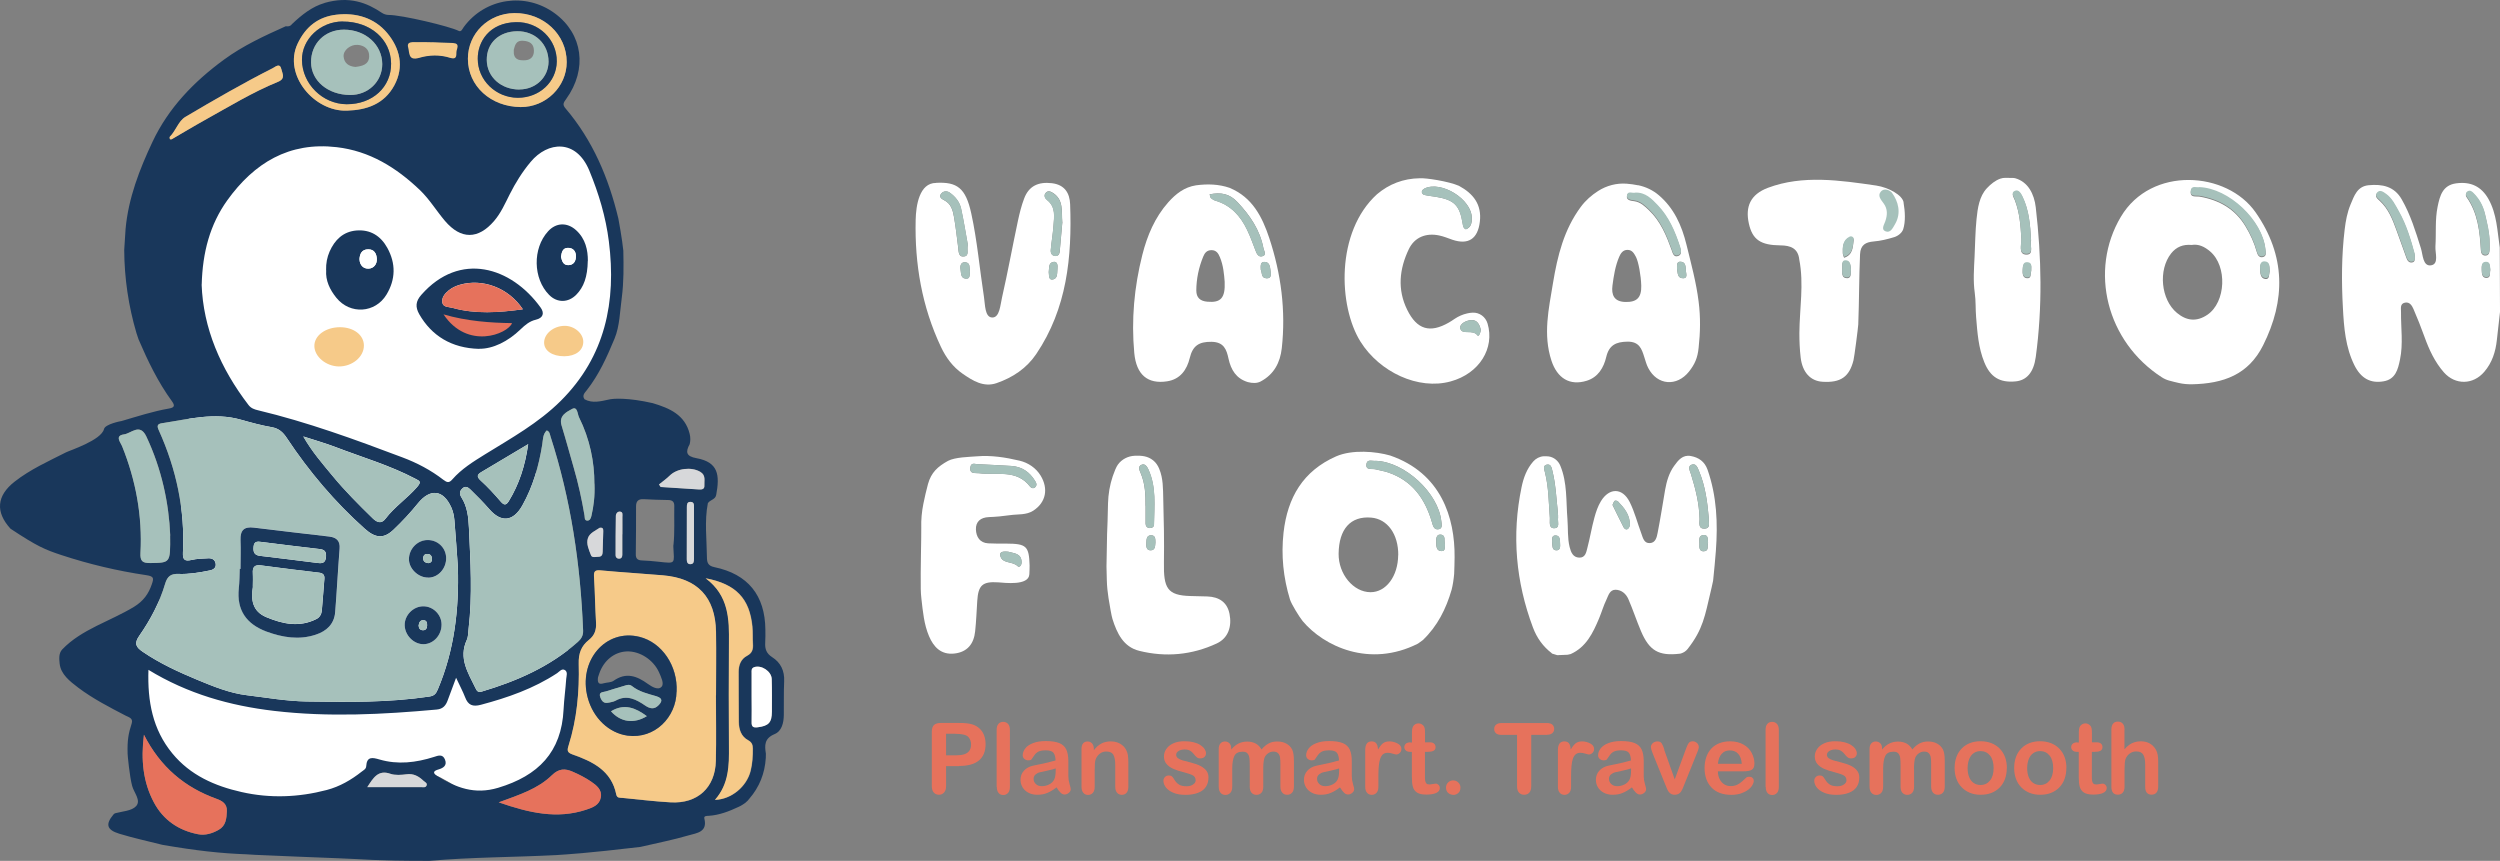 <?xml version="1.0" encoding="UTF-8"?>
<svg id="Layer_2" data-name="Layer 2" xmlns="http://www.w3.org/2000/svg" viewBox="0 0 294.24 101.32">
  <rect x="0" y="0" width="294.24" height="101.32" fill="#808080" stroke="none"/>
  <defs>
    <style>
      .cls-1 {
        fill: #f6ca89;
      }

      .cls-1, .cls-2, .cls-3, .cls-4, .cls-5, .cls-6 {
        stroke-width: 0px;
      }

      .cls-2 {
        fill: #19375b;
      }

      .cls-3 {
        fill: #d7d8da;
      }

      .cls-4 {
        fill: #a6c1bb;
      }

      .cls-5 {
        fill: #fff;
      }

      .cls-6 {
        fill: #e6725c;
      }
    </style>
  </defs>
  <g id="Layer_1-2" data-name="Layer 1">
    <g>
      <g>
        <path class="cls-5" d="M224.05,23.84c-.12-.87-1.77-1.78-3.22-2-4.26-.62-8.66-1.27-12.74.26-2.11.79-2.68,2.26-2.26,4.19s1.4,2.57,3.73,2.59c1.18.01,2.07.34,2.21,1.68.56,2.88.03,5.76.01,8.65,0,.96.04,1.91.15,2.86.2,1.74,1.15,2.77,2.56,2.86,2.14.14,3.17-.57,3.66-2.53.1-.39.54-3.82.56-4.2.11-2.76.09-5.5.21-8.27.05-1.13.69-1.43,1.59-1.51.84-.07,1.61-.26,2.43-.51.46-.14.92-.51,1.06-.93.29-.91.22-2.1.04-3.15ZM217.37,32.74c-.62,0-.56-.61-.54-1.03.02-.35-.13-.98.35-.99.63-.02.64.6.67,1.12-.05.36.07.91-.48.91ZM218.17,28.31c-.11.79-.08,1.69-1.13,2.03-.07-.21-.14-.34-.15-.47-.03-.75-.01-1.51.78-1.91.23-.12.54.02.5.34Z"/>
        <path class="cls-5" d="M255.32,44.8c-.32-.09-.62-.22-.89-.4-6.5-4.19-8.58-12.55-4.81-18.89,3.57-6,12.48-5.37,15.86-.51,3.56,5.11,3.53,10.35.88,15.64-1.72,3.44-4.64,4.52-8.42,4.59-.5,0-1-.04-1.48-.15-.36-.08-.78-.18-1.13-.28ZM257.95,28.83c-1-.09-1.8.22-2.42,1-1.53,1.94-1.21,5.43.69,7,1.12.93,2.31,1.08,3.59.21,2.17-1.48,2.36-5.72.3-7.46-.64-.54-1.34-.89-2.17-.75ZM258.85,22.12c-.25.11-.91-.24-1,.38-.12.81.61.57,1.06.65,2.28.4,4.14,1.44,5.37,3.48.58.95,1.03,1.95,1.33,3.02.1.35.28.71.71.61.48-.11.34-.54.31-.87-.34-3.38-4.3-7.14-7.78-7.27ZM267.13,31.93c-.04-.45.06-1.01-.58-1.05-.45-.03-.56.36-.55.74.02.5.02,1.14.62,1.22.53.06.42-.55.51-.9Z"/>
        <path class="cls-5" d="M294.24,36.72c-.12,1.1-.25,2.2-.37,3.3-.15,1.39-.56,2.67-1.48,3.74-1.31,1.54-3.41,1.58-4.75.07-1.08-1.23-1.75-2.69-2.3-4.22-.39-1.09-.82-2.16-1.28-3.23-.18-.41-.45-.87-1-.76-.62.12-.46.7-.47,1.12-.02,1.86.27,3.73-.12,5.58-.24,1.17-.53,2.32-1.93,2.56-1.55.27-2.66-.35-3.43-1.88-1.06-2.13-1.24-4.47-1.36-6.78-.17-3.07-.16-6.15.21-9.22.12-1.01.3-1.99.69-2.93.43-1.02.78-2.14,2.13-2.27,1.59-.15,3.01.12,3.89,1.66,1.04,1.81,1.64,3.78,2.26,5.76.24.76.22,2.14,1.18,2.01.98-.14.48-1.46.53-2.24.1-1.56-.06-3.13.26-4.68.26-1.26.58-2.51,2.17-2.73,1.74-.24,2.98.38,3.81,1.84,1,1.78,1.04,3.77,1.33,5.71,0,2.53.02,5.05.03,7.58ZM284.23,30.08c-.47-1.73-.99-3.51-1.91-5.14-.42-.74-.79-1.53-1.51-2.04-.32-.22-.72-.54-1.06-.12-.29.36.09.63.34.87,1,.92,1.48,2.13,1.93,3.36.42,1.13.81,2.27,1.22,3.39.11.3.31.55.66.49.43-.08.25-.47.32-.81ZM293.01,28.55c0-1.11-.28-2.18-.53-3.26-.22-.95-.65-1.79-1.35-2.47-.18-.18-.38-.37-.65-.25-.28.12-.32.43-.18.63,1.34,1.89,1.56,4.08,1.69,6.29.02.32.16.6.54.59.39-.01.46-.33.48-.64.02-.3,0-.6,0-.9ZM293.1,31.81c-.06-.39.02-.91-.53-.9-.55.02-.48.53-.48.91,0,.39.05.89.54.89.57,0,.38-.57.47-.9Z"/>
        <path class="cls-5" d="M192.81,21.8c.9.19,1.74.59,2.43,1.18,1.76,1.5,2.69,3.51,3.26,5.85.54,2.21,1.14,4.4,1.42,6.66.24,1.85.2,3.66,0,5.45-.12,1.21-.47,1.95-1.12,2.78-1.44,1.82-3.75,1.64-4.81-.41-.21-.4-.32-.84-.46-1.27-.31-.99-.59-1.84-1.98-1.83-1.36.02-2.17.41-2.5,1.8-.3,1.26-.95,2.38-2.29,2.8-2.02.63-3.48-.31-4.16-2.36-1.01-3.09-.32-6.08.18-9.13.53-3.21,1.29-6.3,3.28-8.98.58-.78,1.27-1.37,2.03-1.86,1-.64,2.18-.95,3.36-.86.45.03.9.1,1.35.19ZM193.17,33.63c-.03-1.19-.33-2.84-.63-3.4-.22-.41-.44-.82-.99-.82-.54,0-.8.4-.98.82-.46,1.08-.64,2.23-.79,3.38-.14,1.09.18,1.89,1.5,1.93,1.36.04,1.92-.5,1.89-1.91ZM192.47,22.77c-.32.11-.9-.25-.99.3-.08.52.49.56.86.61.75.11,1.24.59,1.75,1.08,1.35,1.29,2.03,2.95,2.65,4.66.13.36.24.9.77.71.49-.17.33-.69.21-1.05-.58-1.77-1.31-3.48-2.62-4.84-.71-.74-1.45-1.52-2.64-1.47ZM197.38,31.67c.09.45.03,1.09.73,1.08.53,0,.35-.51.32-.82-.05-.48.02-1.13-.68-1.13-.45,0-.37.5-.37.87Z"/>
        <path class="cls-5" d="M144.74,22.12c2.65,1.1,3.82,3.4,4.65,5.9,1.39,4.21,1.96,8.54,1.47,12.97-.19,1.69-.92,3.08-2.49,3.91-.45.23-.96.21-1.51.07-1.37-.42-1.98-1.44-2.27-2.76-.23-1.06-.53-1.96-2-1.98-1.48-.02-2.21.46-2.56,1.9-.33,1.37-1.1,2.51-2.67,2.75-2.28.35-3.62-.77-3.86-3.33-.36-3.9-.01-7.77.95-11.56.57-2.25,1.47-4.4,3.05-6.18.89-1,1.9-1.79,3.27-2,1.37-.18,2.67-.14,3.96.3ZM144.14,33.18c-.07-.88-.15-1.94-.57-2.93-.18-.44-.42-.8-.97-.81-.55,0-.81.32-.99.77-.52,1.27-.8,2.6-.81,3.97,0,.85.45,1.26,1.31,1.33,1.56.14,2.11-.42,2.03-2.34ZM142.37,22.88c.08.26.08.38.15.43.15.12.33.25.51.3,1.82.53,2.97,1.8,3.75,3.44.37.77.66,1.57.96,2.36.15.4.33.85.78.76.62-.13.25-.61.18-.97-.41-2.14-1.57-3.83-3.04-5.4-.95-1.02-1.97-1.19-3.29-.93ZM148.39,31.76c.17.28-.01.97.69,1,.6.02.51-.51.46-.87-.06-.47-.09-1.08-.76-1.06-.44.01-.42.46-.39.94Z"/>
        <path class="cls-5" d="M110.18,21.52c2.46-.13,3.48.6,4.13,3.58.71,3.24.99,6.57,1.5,9.86.14.9.09,2.39.97,2.41.89.02.95-1.5,1.16-2.38.68-2.99,1.23-6.02,1.87-9.02.19-.88.41-1.77.73-2.61.56-1.49,1.69-1.98,3.25-1.8,1.53.18,2.11,1.18,2.16,2.47.23,6.22-.37,12.28-3.99,17.64-1.14,1.69-2.78,2.77-4.66,3.42-1.53.53-2.81-.28-4.01-1.11-1.14-.79-1.95-1.89-2.54-3.14-2.24-4.74-3.1-9.76-2.98-14.96.04-1.7.43-4.36,2.41-4.35ZM113.91,28.82c-.24-1.3-.47-2.78-.79-4.25-.17-.8-.69-1.44-1.35-1.9-.29-.2-.71-.21-.97.09-.37.41.03.66.31.8.84.42,1.03,1.2,1.17,1.99.21,1.19.34,2.38.49,3.58.06.49.02,1.17.73,1.05.6-.1.27-.75.4-1.35ZM125.03,26.14c-.1-1.29.16-2.58-1.04-3.4-.28-.19-.66-.39-.94-.01-.22.29-.05.63.18.8,1.06.83.84,1.97.76,3.05-.07.95-.24,1.89-.32,2.84-.03.38.14.72.6.7.38-.01.45-.33.47-.65.1-1.15.21-2.3.3-3.35ZM114.16,31.9c-.09-.36.09-.96-.53-1.03-.54-.06-.65.41-.58.83.07.41,0,1.01.57,1.09.63.09.47-.48.54-.89ZM123.43,32.03c.06.37-.04.98.51.86.58-.12.47-.8.52-1.28.04-.36,0-.84-.44-.79-.66.08-.52.74-.59,1.21Z"/>
        <path class="cls-5" d="M173.3,36.8c.82-.05,1.55.49,1.78,1.28.86,2.89-.95,5.88-4.34,6.81-3.8,1.05-8.36-1.09-10.61-4.67-2.62-4.18-2.94-12.93,1.94-17.36,1.42-1.2,3.09-1.85,5.03-1.88.72-.05,3.4.36,4.61.89,1.68.91,2.71,2.19,2.46,4.24-.24,2-1.35,2.74-3.22,2.11-.52-.18-1.04-.4-1.58-.51-1.53-.32-2.89.21-3.56,1.62-1.11,2.32-1.37,4.74-.19,7.13,1.15,2.34,2.68,2.78,4.91,1.5.23-.13.45-.28.67-.43.45-.3.94-.52,1.47-.64.21-.05.42-.08.63-.09ZM172.53,26.99c.62-.23.71-.76.7-1.34-.02-2.19-3.57-4.41-5.56-3.47-.12.06-.25.17-.3.29-.09.22.08.42.26.47.44.11.89.14,1.34.22,2.21.36,2.84,1,3.19,3.22.04.24.08.5.38.61ZM174.28,38.8c-.13-.58-.4-1.17-1.13-1.13-.6.04-1.44.46-1.27,1.02.23.77,1.46.02,2.02.79.13.18.37-.32.38-.69Z"/>
        <path class="cls-5" d="M235.46,21.02c.36-.13.75-.08,1.13-.08.2,0,.41-.01.6.04,1.51.43,2.23,1.86,2.41,3.42.68,5.87.8,11.75,0,17.62-.25,1.83-1.08,2.75-2.39,2.87-1.84.17-2.95-.5-3.66-2.24s-.82-3.53-.97-5.33c-.08-.95-.02-1.87-.16-2.86-.2-1.41-.09-2.84-.02-4.27s.08-2.93.23-4.4c.13-1.28.32-2.68,1.22-3.64.45-.48.99-.92,1.6-1.13ZM239.05,28.25c-.1-1.77-.24-3.47-1-5.04-.17-.34-.45-.84-.88-.66-.52.21-.16.68-.03,1.02.57,1.48.68,3.02.77,4.58.04.66-.42,1.84.63,1.82.9-.02.32-1.16.52-1.72ZM239.07,31.91c-.03-.37.16-.89-.41-.96-.55-.06-.58.43-.6.82-.02.4-.02.9.46.97.61.09.44-.5.55-.84Z"/>
        <path class="cls-5" d="M182.65,76.89c-1.04-.79-1.77-1.81-2.23-3.04-2.01-5.37-2.51-10.87-1.34-16.5.23-1.12.62-2.18,1.38-3.04.31-.35.75-.58,1.22-.61.2-.01.4,0,.6.02.62.09,1.14.53,1.37,1.11.82,1.99.66,4.15.83,6.25.09,1.1-.01,2.22.26,3.31.16.63.4,1.21,1.12,1.24.74.03.84-.65.97-1.16.31-1.17.5-2.37.82-3.53.18-.67.41-1.36.77-1.95.99-1.62,2.54-1.6,3.39.1.58,1.16.9,2.45,1.36,3.68.19.51.31,1.19,1.01,1.15.68-.03.82-.7.92-1.23.33-1.68.59-3.37.88-5.06.18-1,.46-1.97,1.06-2.8.47-.66,1.01-1.34,1.96-1.16.93.17,1.63.65,1.97,1.61,1.09,3.11,1.22,6.31.98,9.55-.08,1.12-.2,2.25-.31,3.37,0,.06-.01.11-.02.17-.1.53-.28,1.23-.29,1.29-.66,2.78-.88,4.41-2.71,6.73-.19.24-.46.42-.75.51-.02,0-.05.01-.07.02-.04.01-.08.02-.12.02-2.46.28-3.56-.35-4.54-2.65-.53-1.25-.95-2.54-1.49-3.78-.27-.62-.8-1.09-1.51-1.1-.68,0-.84.67-1.06,1.14-.35.72-.57,1.5-.88,2.24-.72,1.71-1.51,3.37-3.34,4.19l-.36.08c-.41.02-.81.03-1.22.05l-.65-.2ZM201.13,61.1c-.17-1.98-.41-3.87-1.16-5.65-.16-.39-.35-.99-.91-.74-.45.2-.17.7-.05,1.07.54,1.73.98,3.47,1.02,5.3,0,.45-.19,1.17.59,1.14.76-.03.45-.74.51-1.11ZM183.34,60.12c-.16-1.31-.21-3.01-.62-4.67-.1-.42-.18-.88-.69-.76-.45.11-.28.57-.2.89.45,1.77.44,3.58.58,5.38.03.46-.17,1.22.52,1.21.72-.02.37-.78.45-1.23.02-.15-.01-.3-.04-.82ZM189.79,59.44c.45.91.86,1.77,1.3,2.62.09.17.3.34.5.19.13-.1.24-.33.24-.5.01-1.15-.67-1.97-1.41-2.74-.08-.08-.34-.12-.39-.06-.12.13-.17.33-.25.49ZM201.03,63.88c-.04-.4.05-.92-.51-.9-.66.02-.5.61-.51,1.02-.01.38-.04.9.5.89.67-.02.41-.64.52-1ZM182.67,63.81c.05.38-.03.92.46.96.55.04.5-.48.48-.87-.02-.39,0-.88-.54-.88-.5,0-.36.48-.41.8Z"/>
        <path class="cls-5" d="M163.61,53.61c6.02,2.07,7.63,7.33,7.59,11.96,0,.65-.03,1.31-.05,1.96-.05.61-.16,1.35-.3,1.88-.65,2.25-1.67,4.28-3.38,5.92-.19.14-.39.28-.58.42-5.69,2.88-11.08.32-13.57-2.65-.38-.47-1.3-1.95-1.49-2.53-.79-2.58-1.06-5.19-.76-7.9.47-4.12,2.29-7.24,6.19-8.96,1.91-.83,4.69-.58,6.35-.1ZM164.57,65.35c.02-2.48-1.27-4.27-3.19-4.43-2.42-.2-3.8,1.34-3.83,4.26-.02,2.39,1.73,4.51,3.75,4.52,1.83.01,3.24-1.88,3.26-4.36ZM161.95,54.24c-.38.06-1.03-.25-1.12.36-.13.81.65.53,1.07.64.48.13.99.2,1.46.36,2.85.96,4.36,3.09,5.17,5.85.12.42.24.97.84.83.43-.11.31-.58.27-.92-.34-3.32-4.29-6.99-7.69-7.12ZM170.07,64.07c-.15-.4.16-1.12-.56-1.15-.47-.02-.5.53-.48.93.03.44,0,.98.61,1.01.52.03.37-.46.42-.79Z"/>
        <path class="cls-5" d="M108.43,62.12c-.03-.95.06-1.9.25-2.84.16-.77.33-1.55.54-2.31.38-1.37,1.14-2.05,2.36-2.73.84-.44,2.5-.46,3.35-.53,1.74-.15,3.41.12,5.07.51,1.02.24,1.93.86,2.48,1.76.92,1.52.65,3.13-.86,4.12-.83.54-1.81.4-2.73.53-.83.12-1.66.2-2.5.23-.97.04-1.56.52-1.53,1.46.04.88.46,1.57,1.45,1.63.7.04,1.41.03,2.12.03,2.38.01,2.68.29,2.75,2.57.01.35-.02.7-.03,1.04-.07,1.38-2.92,1-3.67.95-1.85-.12-2.34.34-2.46,2.17-.08,1.2-.12,2.41-.25,3.6-.15,1.46-.91,2.44-2.45,2.61-1.56.17-2.44-.77-2.98-2.05-.59-1.39-.72-2.89-.89-4.37-.05-.39-.07-.78-.08-1.17-.04-2.07.08-6.35.06-7.21ZM115.04,54.63c-.15.04-.76-.3-.84.4-.09.81.57.61,1.04.67,2.06.27,4.4-.51,6,1.58.14.18.44.28.65,0,.18-.24.07-.45-.07-.68-.64-1.05-1.55-1.68-2.79-1.76-1.25-.09-2.5-.13-4-.21ZM118.65,64.93c-.43-.03-1.03-.07-.93.45.21,1,1.43.65,2.03,1.24.25.25.51-.14.49-.48-.05-1.06-.94-1.01-1.6-1.21Z"/>
        <path class="cls-5" d="M136.44,55.19c.47,1.12.44,2.34.47,3.52.07,2.49.12,4.99.08,7.48-.05,3.02.38,3.89,3.13,3.96.6.01,1.38.03,1.98.05,1.38.05,2.34.68,2.61,2.05.29,1.46-.13,2.84-1.5,3.48-2.91,1.36-6.01,1.65-9.13.87-1.86-.46-2.62-2.07-3.15-3.76-.11-.34-.31-1.53-.46-2.44-.11-.69-.18-1.39-.2-2.09l-.04-1.63.07-3.81c.04-.6.08-2.34.11-3.62.03-1.09.21-2.18.56-3.21.19-.55.4-1.07.59-1.34.46-.65,1.21-1.03,2.01-1.06s1.51.03,2.15.54c.33.26.56.62.72,1ZM134.83,59.54c0,.7,0,1.4,0,2.1,0,.27.16.48.45.51.28.03.54-.13.54-.4.03-2.19.3-4.41-.66-6.5-.14-.32-.4-.71-.78-.56-.52.2-.26.67-.12,1.02.52,1.23.57,2.53.56,3.83ZM135.99,63.87c-.01-.39.04-.88-.53-.87-.54.01-.52.53-.54.9-.02.37-.03.89.53.87.52-.02.5-.51.54-.91Z"/>
      </g>
      <g>
        <path class="cls-4" d="M201.13,61.1c-.06.37.25,1.08-.51,1.11-.78.03-.58-.69-.59-1.14-.03-1.83-.48-3.57-1.02-5.3-.12-.37-.4-.87.05-1.07.56-.24.74.36.91.74.74,1.78.99,3.67,1.16,5.65Z"/>
        <path class="cls-4" d="M183.34,60.12c.03.52.06.68.04.82-.07.45.28,1.21-.45,1.23-.69.02-.49-.75-.52-1.21-.14-1.8-.13-3.61-.58-5.38-.08-.32-.26-.79.2-.89.52-.12.59.35.69.76.4,1.66.46,3.36.62,4.67Z"/>
        <path class="cls-4" d="M189.79,59.44c.08-.16.12-.36.25-.49.06-.06.31-.02.39.06.74.77,1.42,1.59,1.41,2.74,0,.17-.11.4-.24.5-.2.15-.41-.03-.5-.19-.44-.85-.85-1.71-1.3-2.62Z"/>
        <path class="cls-4" d="M201.03,63.88c-.11.36.15.98-.52,1-.55.01-.51-.51-.5-.89.01-.41-.14-1,.51-1.02.57-.02.47.5.51.9Z"/>
        <path class="cls-4" d="M182.67,63.81c.05-.32-.09-.79.41-.79.53,0,.52.49.54.88.02.39.07.91-.48.87-.49-.04-.41-.58-.46-.96Z"/>
        <g>
          <path class="cls-4" d="M161.95,54.24c3.4.13,7.35,3.8,7.69,7.12.03.34.16.81-.27.92-.6.15-.72-.41-.84-.83-.81-2.76-2.32-4.9-5.17-5.85-.47-.16-.98-.23-1.46-.36-.42-.12-1.2.16-1.07-.64.1-.61.75-.3,1.12-.36Z"/>
          <path class="cls-4" d="M170.07,64.07c-.05.33.1.82-.42.79-.61-.03-.58-.57-.61-1.01-.02-.41,0-.95.48-.93.72.03.41.75.56,1.15Z"/>
          <path class="cls-4" d="M115.04,54.63c1.49.08,2.74.13,4,.21,1.24.08,2.15.71,2.79,1.76.14.23.24.44.07.68-.21.28-.51.18-.65,0-1.6-2.09-3.94-1.3-6-1.58-.47-.06-1.13.13-1.04-.67.08-.7.69-.36.84-.4Z"/>
          <path class="cls-4" d="M118.65,64.93c.66.21,1.55.16,1.6,1.21.02.34-.24.73-.49.48-.6-.6-1.83-.24-2.03-1.24-.11-.51.5-.48.93-.45Z"/>
          <path class="cls-4" d="M134.83,59.54c.01-1.31-.04-2.6-.56-3.83-.15-.35-.4-.82.12-1.02.38-.15.63.24.78.56.96,2.09.69,4.31.66,6.5,0,.27-.26.42-.54.4-.29-.03-.44-.23-.45-.51-.01-.7,0-1.4,0-2.1Z"/>
          <path class="cls-4" d="M135.99,63.87c-.03.39-.02.88-.54.9-.56.02-.55-.5-.53-.87.02-.37,0-.89.54-.9.56-.01.52.48.53.87Z"/>
          <g>
            <path class="cls-4" d="M113.91,28.82c-.13.61.2,1.26-.4,1.35-.71.12-.67-.56-.73-1.05-.16-1.19-.29-2.39-.49-3.58-.14-.79-.33-1.57-1.17-1.99-.28-.14-.69-.39-.31-.8.26-.29.68-.29.97-.09.67.47,1.18,1.11,1.35,1.9.32,1.47.55,2.95.79,4.25Z"/>
            <path class="cls-4" d="M125.03,26.14c-.09,1.04-.2,2.19-.3,3.35-.03.31-.09.63-.47.65-.45.01-.63-.32-.6-.7.08-.95.26-1.89.32-2.84.08-1.09.3-2.22-.76-3.05-.23-.18-.4-.52-.18-.8.29-.37.66-.18.94.01,1.2.82.94,2.11,1.04,3.4Z"/>
            <path class="cls-4" d="M114.16,31.9c-.07.41.09.98-.54.89-.58-.08-.5-.68-.57-1.09-.07-.42.05-.89.58-.83.62.07.44.67.53,1.03Z"/>
            <path class="cls-4" d="M123.43,32.03c.08-.48-.06-1.13.59-1.21.43-.06.49.43.44.79-.06.48.06,1.16-.52,1.28-.56.12-.46-.49-.51-.86Z"/>
            <g>
              <path class="cls-4" d="M192.47,22.67c1.2-.05,1.93.73,2.64,1.47,1.31,1.36,2.04,3.07,2.62,4.84.12.36.27.88-.21,1.05-.53.19-.64-.35-.77-.71-.62-1.7-1.3-3.37-2.65-4.66-.51-.49-1-.98-1.75-1.08-.38-.05-.94-.09-.86-.61.09-.55.66-.19.99-.3Z"/>
              <path class="cls-4" d="M197.38,31.67c0-.37-.08-.87.37-.87.7,0,.64.65.68,1.13.03.31.2.82-.32.82-.7.01-.64-.63-.73-1.08Z"/>
              <path class="cls-4" d="M142.37,22.88c1.32-.26,2.34-.09,3.29.93,1.46,1.58,2.63,3.26,3.04,5.4.07.36.44.84-.18.97-.45.09-.63-.36-.78-.76-.3-.8-.59-1.6-.96-2.36-.78-1.64-1.93-2.91-3.75-3.44-.19-.05-.36-.18-.51-.3-.06-.05-.06-.18-.15-.43Z"/>
              <path class="cls-4" d="M148.39,31.76c-.03-.48-.05-.93.39-.94.67-.02.69.59.76,1.06.05.37.14.89-.46.87-.7-.02-.52-.71-.69-1Z"/>
              <path class="cls-4" d="M172.53,26.99c-.3-.12-.34-.37-.38-.61-.35-2.22-.98-2.86-3.19-3.22-.45-.07-.9-.11-1.34-.22-.18-.04-.34-.24-.26-.47.05-.12.18-.23.3-.29,1.99-.94,5.54,1.27,5.56,3.47,0,.58-.08,1.1-.7,1.34Z"/>
              <path class="cls-4" d="M174.28,38.8c0,.37-.25.87-.38.69-.56-.77-1.79-.02-2.02-.79-.17-.56.67-.98,1.27-1.02.72-.04,1,.55,1.13,1.13Z"/>
              <g>
                <path class="cls-4" d="M222.68,22.69c.74,1.02,1.12,2.39.36,3.69-.25.42-.53,1.08-1.11.85-.57-.22-.18-.77-.04-1.18.25-.73.3-1.45-.2-2.12-.3-.41-.74-.89-.33-1.37.43-.51,1.13-.13,1.33.14Z"/>
                <path class="cls-4" d="M258.85,22.02c3.48.13,7.44,3.89,7.78,7.27.03.33.17.76-.31.87-.44.1-.62-.27-.71-.61-.3-1.07-.75-2.06-1.33-3.02-1.24-2.04-3.09-3.08-5.37-3.48-.45-.08-1.18.17-1.06-.65.09-.63.75-.28,1-.38Z"/>
                <path class="cls-4" d="M267.13,31.82c-.09.35.02.96-.51.9-.6-.07-.6-.72-.62-1.22-.02-.38.09-.77.55-.74.64.05.54.6.58,1.05Z"/>
                <path class="cls-4" d="M284.23,29.98c-.07.34.11.73-.32.81-.35.07-.55-.19-.66-.49-.41-1.13-.81-2.27-1.22-3.39-.45-1.23-.94-2.44-1.93-3.36-.25-.23-.63-.51-.34-.87.34-.42.74-.1,1.06.12.72.51,1.09,1.29,1.51,2.04.93,1.63,1.44,3.41,1.91,5.14Z"/>
                <path class="cls-4" d="M293.02,28.45c0,.3.01.6,0,.9-.02.31-.08.63-.48.64-.38.01-.52-.27-.54-.59-.13-2.21-.35-4.4-1.69-6.29-.14-.2-.1-.51.18-.63.27-.12.47.07.65.25.7.69,1.13,1.53,1.35,2.47.25,1.07.53,2.14.53,3.26Z"/>
                <path class="cls-4" d="M293.1,31.71c-.09.33.1.9-.47.9-.5,0-.54-.49-.54-.89,0-.38-.07-.89.48-.91.56-.02.48.51.53.9Z"/>
                <path class="cls-4" d="M217.04,30.24c-.07-.21-.14-.34-.15-.47-.03-.75-.01-1.51.78-1.91.23-.12.54.02.5.34-.11.79-.08,1.69-1.13,2.03Z"/>
                <path class="cls-4" d="M217.85,31.74c-.05.36.07.91-.48.91-.62,0-.56-.61-.54-1.03.02-.35-.13-.98.35-.99.63-.02.64.6.67,1.12Z"/>
                <path class="cls-4" d="M239.05,28.15c-.19.56.38,1.71-.52,1.72-1.05.02-.59-1.16-.63-1.82-.09-1.56-.2-3.1-.77-4.58-.13-.34-.49-.81.03-1.02.44-.18.72.32.88.66.77,1.57.9,3.27,1,5.04Z"/>
                <path class="cls-4" d="M239.07,31.81c-.11.33.06.92-.55.84-.48-.07-.48-.57-.46-.97.02-.4.04-.89.6-.82.57.07.38.58.41.96Z"/>
              </g>
            </g>
          </g>
        </g>
      </g>
    </g>
    <g>
      <path class="cls-6" d="M112.89,90.17h-1.54v2.35c0,.34-.08.59-.24.76s-.36.26-.6.26-.46-.09-.61-.26-.23-.42-.23-.76v-6.4c0-.37.09-.63.26-.79.17-.16.44-.24.81-.24h2.16c.64,0,1.13.05,1.47.15.34.09.63.25.88.47.25.22.44.49.56.8s.19.67.19,1.07c0,.85-.26,1.49-.78,1.92-.52.44-1.3.65-2.33.65ZM112.48,86.36h-1.13v2.54h1.13c.4,0,.73-.04.99-.12.27-.08.47-.22.61-.41.14-.19.21-.44.21-.74,0-.37-.11-.66-.32-.89-.24-.25-.74-.37-1.49-.37Z"/>
      <path class="cls-6" d="M117.3,92.61v-6.71c0-.31.07-.54.21-.7.14-.16.32-.24.56-.24s.42.08.57.24c.14.16.22.39.22.71v6.71c0,.31-.07.55-.22.71-.15.16-.33.24-.56.24s-.41-.08-.55-.24c-.14-.16-.21-.4-.21-.7Z"/>
      <path class="cls-6" d="M124.35,92.67c-.37.29-.74.51-1.08.65-.35.15-.74.22-1.18.22-.4,0-.75-.08-1.05-.24-.3-.16-.53-.37-.69-.64-.16-.27-.24-.56-.24-.87,0-.42.13-.78.4-1.08.27-.3.64-.5,1.1-.6.1-.02.34-.07.73-.15.39-.08.72-.15,1-.22.28-.07.58-.15.9-.24-.02-.41-.1-.71-.25-.9-.15-.19-.45-.29-.9-.29-.39,0-.69.05-.89.16-.2.11-.37.27-.51.49s-.24.36-.3.43c-.06.07-.18.1-.38.1-.17,0-.32-.06-.45-.17-.13-.11-.19-.25-.19-.43,0-.27.1-.54.29-.79.19-.26.49-.47.9-.63.41-.17.92-.25,1.52-.25.68,0,1.21.08,1.6.24.39.16.66.42.82.76.16.35.24.81.24,1.38,0,.36,0,.67,0,.92s0,.53,0,.84c0,.29.05.59.14.91.1.32.14.52.14.61,0,.16-.07.3-.22.43-.15.13-.32.2-.51.2-.16,0-.32-.07-.47-.22-.16-.15-.32-.37-.49-.65ZM124.25,90.44c-.23.08-.56.17-.99.26-.43.09-.73.16-.9.2-.17.04-.32.13-.48.25-.15.13-.23.3-.23.53s.09.43.27.6.41.25.7.25c.31,0,.59-.07.85-.2.26-.13.45-.31.57-.52.14-.23.21-.62.21-1.16v-.22Z"/>
      <path class="cls-6" d="M128.74,88.11v.19c.27-.36.57-.62.89-.79.32-.17.69-.25,1.11-.25s.77.09,1.09.27c.32.18.56.43.72.75.1.19.17.39.2.61.03.22.05.5.05.84v2.88c0,.31-.07.54-.21.7-.14.16-.33.24-.55.24s-.42-.08-.56-.24c-.14-.16-.22-.4-.22-.7v-2.58c0-.51-.07-.9-.21-1.17-.14-.27-.42-.41-.85-.41-.28,0-.53.08-.75.25s-.39.39-.5.68c-.08.23-.11.66-.11,1.29v1.94c0,.31-.07.55-.22.71-.15.16-.33.24-.56.24s-.41-.08-.55-.24c-.14-.16-.22-.4-.22-.7v-4.47c0-.29.06-.51.19-.66s.3-.22.53-.22c.14,0,.26.03.37.1s.2.16.26.29c.07.13.1.29.1.47Z"/>
      <path class="cls-6" d="M142.23,91.52c0,.43-.1.79-.31,1.1-.21.3-.51.54-.92.69-.41.16-.9.24-1.48.24s-1.03-.08-1.43-.25-.69-.38-.88-.64-.28-.51-.28-.77c0-.17.06-.32.18-.44.12-.12.27-.18.46-.18.16,0,.29.04.37.12.09.08.17.19.25.33.16.28.35.48.57.62.22.14.52.2.9.2.31,0,.56-.07.76-.21.2-.14.3-.29.3-.47,0-.27-.1-.47-.31-.59-.21-.12-.54-.24-1.02-.36-.53-.13-.97-.27-1.3-.42-.33-.15-.6-.34-.8-.58s-.3-.53-.3-.88c0-.31.09-.6.28-.88.19-.28.46-.5.82-.66.36-.17.8-.25,1.31-.25.4,0,.76.04,1.08.12s.59.19.8.33.38.29.49.46.17.34.17.5c0,.18-.06.32-.18.44-.12.11-.29.17-.51.17-.16,0-.29-.04-.4-.14-.11-.09-.24-.23-.38-.41-.12-.15-.25-.27-.41-.36s-.37-.14-.65-.14-.51.06-.7.18c-.19.12-.28.27-.28.44,0,.16.07.3.2.4.14.1.32.19.55.26s.55.15.95.25c.48.12.87.26,1.18.42.3.16.53.35.69.57.16.22.23.47.23.76Z"/>
      <path class="cls-6" d="M148.68,90.52v2.06c0,.33-.07.57-.22.73-.15.16-.34.24-.58.24s-.42-.08-.57-.24c-.15-.16-.22-.41-.22-.73v-2.46c0-.39-.01-.69-.04-.91-.03-.21-.1-.39-.22-.53s-.3-.21-.56-.21c-.51,0-.84.17-1,.52s-.24.85-.24,1.5v2.09c0,.32-.07.56-.22.73-.15.16-.34.25-.58.25s-.43-.08-.57-.25c-.15-.17-.22-.41-.22-.73v-4.42c0-.29.07-.51.2-.66.13-.15.31-.23.53-.23s.39.07.53.21.21.34.21.59v.15c.27-.32.56-.56.86-.71.31-.15.65-.23,1.02-.23s.72.08,1,.23c.28.15.51.39.69.7.26-.32.54-.55.84-.71s.63-.23.99-.23c.42,0,.79.08,1.09.25.31.17.53.4.69.71.13.28.2.72.2,1.32v3.02c0,.33-.07.57-.22.73-.15.16-.34.24-.58.24s-.43-.08-.57-.25c-.15-.17-.22-.41-.22-.73v-2.6c0-.33-.01-.6-.04-.8s-.1-.37-.23-.5c-.12-.14-.31-.2-.57-.2-.2,0-.4.06-.58.18-.18.12-.33.28-.43.49-.11.26-.17.72-.17,1.38Z"/>
      <path class="cls-6" d="M157.71,92.67c-.37.29-.74.51-1.08.65-.35.15-.74.22-1.18.22-.4,0-.75-.08-1.05-.24-.3-.16-.53-.37-.69-.64-.16-.27-.24-.56-.24-.87,0-.42.13-.78.4-1.08.27-.3.64-.5,1.1-.6.1-.02.34-.07.73-.15.39-.08.72-.15,1-.22.28-.07.58-.15.9-.24-.02-.41-.1-.71-.25-.9-.15-.19-.45-.29-.9-.29-.39,0-.69.05-.89.16-.2.11-.37.27-.51.49s-.24.36-.3.43c-.06.07-.18.1-.38.1-.17,0-.32-.06-.45-.17-.13-.11-.19-.25-.19-.43,0-.27.1-.54.29-.79.19-.26.49-.47.9-.63.41-.17.92-.25,1.52-.25.68,0,1.21.08,1.6.24.39.16.66.42.82.76.16.35.24.81.24,1.38,0,.36,0,.67,0,.92s0,.53,0,.84c0,.29.05.59.14.91.1.32.14.52.14.61,0,.16-.07.3-.22.43-.15.13-.32.2-.51.2-.16,0-.32-.07-.47-.22-.16-.15-.32-.37-.49-.65ZM157.61,90.44c-.23.08-.56.17-.99.26-.43.09-.73.16-.9.2-.17.04-.32.13-.48.25-.15.13-.23.3-.23.53s.09.43.27.6.41.25.7.25c.31,0,.59-.07.85-.2.26-.13.45-.31.57-.52.14-.23.21-.62.21-1.16v-.22Z"/>
      <path class="cls-6" d="M162.23,91.31v1.29c0,.31-.07.55-.22.71-.15.16-.33.24-.56.24s-.41-.08-.55-.24c-.14-.16-.22-.39-.22-.7v-4.31c0-.7.25-1.04.75-1.04.26,0,.44.08.56.24s.18.4.19.72c.19-.32.38-.56.57-.72s.45-.24.78-.24.64.08.95.24c.31.16.46.38.46.65,0,.19-.06.34-.2.47s-.27.18-.42.18c-.06,0-.19-.03-.41-.1-.22-.07-.41-.1-.58-.1-.23,0-.41.06-.56.18-.14.12-.25.3-.33.53-.08.23-.13.51-.16.84-.03.32-.05.72-.05,1.18Z"/>
      <path class="cls-6" d="M166.01,87.39h.17v-.93c0-.25,0-.44.02-.59s.05-.26.11-.37c.06-.11.15-.19.26-.26.11-.07.24-.1.38-.1.2,0,.37.07.53.22.11.1.17.22.2.36s.04.34.04.6v1.05h.57c.22,0,.39.05.5.16.12.1.17.24.17.4,0,.21-.08.35-.25.44-.16.08-.4.12-.71.12h-.29v2.84c0,.24,0,.43.03.56.02.13.06.24.14.32.07.08.19.12.36.12.09,0,.21-.02.37-.05.16-.03.28-.05.36-.05.12,0,.24.05.34.15.1.1.15.22.15.37,0,.25-.14.44-.41.57-.27.13-.66.2-1.17.2s-.85-.08-1.1-.24c-.25-.16-.41-.39-.49-.67-.08-.29-.12-.67-.12-1.15v-2.97h-.2c-.22,0-.39-.05-.51-.16s-.18-.24-.18-.4.06-.29.18-.4c.12-.1.3-.16.54-.16Z"/>
      <path class="cls-6" d="M171.05,93.55c-.23,0-.44-.08-.61-.23s-.25-.36-.25-.63c0-.23.08-.43.24-.59.16-.17.36-.25.6-.25s.44.08.61.25c.17.16.25.36.25.6,0,.27-.08.48-.25.63-.17.15-.37.23-.59.23Z"/>
      <path class="cls-6" d="M182.06,86.49h-1.84v6.03c0,.35-.08.61-.23.77-.15.17-.35.25-.6.25s-.45-.08-.61-.25-.23-.43-.23-.77v-6.03h-1.84c-.29,0-.5-.06-.64-.19s-.21-.29-.21-.5.07-.39.22-.51c.15-.12.36-.19.63-.19h5.35c.29,0,.51.06.65.19.14.13.21.3.21.5s-.07.37-.22.5-.36.19-.65.19Z"/>
      <path class="cls-6" d="M184.91,91.31v1.29c0,.31-.07.55-.22.71-.15.16-.33.24-.56.24s-.41-.08-.55-.24c-.14-.16-.22-.39-.22-.7v-4.31c0-.7.25-1.04.75-1.04.26,0,.44.08.56.24s.18.4.19.72c.19-.32.38-.56.57-.72s.45-.24.78-.24.64.08.95.24c.31.16.46.38.46.65,0,.19-.06.34-.2.47s-.27.18-.42.18c-.06,0-.19-.03-.41-.1-.22-.07-.41-.1-.58-.1-.23,0-.41.06-.56.18-.14.12-.25.3-.33.53-.08.23-.13.51-.16.84-.03.32-.05.72-.05,1.18Z"/>
      <path class="cls-6" d="M192.07,92.67c-.37.29-.74.51-1.08.65-.35.15-.74.22-1.18.22-.4,0-.75-.08-1.05-.24-.3-.16-.53-.37-.69-.64-.16-.27-.24-.56-.24-.87,0-.42.13-.78.4-1.08.27-.3.64-.5,1.1-.6.1-.02.34-.07.73-.15.39-.08.72-.15,1-.22.28-.07.58-.15.9-.24-.02-.41-.1-.71-.25-.9-.15-.19-.45-.29-.9-.29-.39,0-.69.05-.89.16-.2.11-.37.27-.51.49s-.24.36-.3.43c-.06.07-.18.1-.38.1-.17,0-.32-.06-.45-.17-.13-.11-.19-.25-.19-.43,0-.27.1-.54.29-.79.19-.26.49-.47.9-.63.41-.17.92-.25,1.52-.25.68,0,1.21.08,1.6.24.39.16.66.42.82.76.16.35.24.81.24,1.38,0,.36,0,.67,0,.92s0,.53,0,.84c0,.29.05.59.14.91.1.32.14.52.14.61,0,.16-.07.3-.22.43-.15.13-.32.2-.51.2-.16,0-.32-.07-.47-.22-.16-.15-.32-.37-.49-.65ZM191.97,90.44c-.23.08-.56.17-.99.26-.43.09-.73.16-.9.2-.17.04-.32.13-.48.25-.15.13-.23.3-.23.53s.09.43.27.6.41.25.7.25c.31,0,.59-.07.85-.2.26-.13.45-.31.57-.52.14-.23.21-.62.21-1.16v-.22Z"/>
      <path class="cls-6" d="M195.86,88.22l1.25,3.51,1.35-3.67c.11-.29.21-.5.31-.63.1-.12.26-.18.46-.18.2,0,.36.07.5.2.14.13.21.29.21.46,0,.07-.01.15-.04.24-.02.09-.05.18-.08.25-.03.08-.07.17-.11.27l-1.48,3.68c-.04.11-.1.24-.16.4-.07.16-.14.3-.22.42-.08.12-.18.21-.3.27-.12.06-.26.1-.43.1-.22,0-.39-.05-.52-.15-.13-.1-.23-.21-.29-.33-.06-.12-.17-.35-.31-.71l-1.47-3.64c-.03-.09-.07-.18-.1-.27-.04-.09-.07-.18-.09-.28-.02-.09-.04-.17-.04-.24,0-.11.03-.21.1-.31.06-.1.15-.19.27-.25s.24-.1.37-.1c.26,0,.43.07.53.22.1.15.2.39.32.74Z"/>
      <path class="cls-6" d="M205.22,90.78h-3.03c0,.35.07.66.21.93.14.27.32.47.55.61s.48.2.76.2c.19,0,.35-.02.51-.07.15-.04.3-.11.44-.2.14-.09.28-.19.4-.3.12-.11.28-.25.47-.43.08-.07.19-.1.34-.1.16,0,.29.04.39.13s.15.21.15.37c0,.14-.06.3-.16.49-.11.19-.27.37-.5.54-.22.17-.5.31-.83.43-.33.11-.72.17-1.15.17-.99,0-1.77-.28-2.32-.85-.55-.57-.83-1.33-.83-2.31,0-.46.07-.88.2-1.27s.33-.73.59-1.01c.26-.28.58-.49.96-.64.38-.15.8-.22,1.27-.22.6,0,1.12.13,1.56.38s.76.58.97.99.32.82.32,1.23c0,.39-.11.64-.33.76-.22.12-.54.17-.94.17ZM202.2,89.9h2.8c-.04-.53-.18-.92-.43-1.19s-.57-.39-.98-.39-.7.13-.95.4c-.25.27-.4.66-.45,1.18Z"/>
      <path class="cls-6" d="M207.8,92.61v-6.71c0-.31.07-.54.21-.7.14-.16.32-.24.56-.24s.42.08.57.24c.14.16.22.39.22.71v6.71c0,.31-.07.55-.22.71-.14.16-.33.24-.56.24s-.41-.08-.55-.24c-.14-.16-.21-.4-.21-.7Z"/>
      <path class="cls-6" d="M218.83,91.52c0,.43-.1.79-.31,1.1-.21.3-.51.54-.92.69-.41.16-.9.24-1.48.24s-1.03-.08-1.43-.25-.69-.38-.88-.64c-.19-.25-.28-.51-.28-.77,0-.17.06-.32.18-.44.12-.12.27-.18.46-.18.16,0,.29.04.37.12.09.08.17.19.25.33.16.28.35.48.57.62.22.14.52.2.9.2.31,0,.56-.07.76-.21.2-.14.3-.29.3-.47,0-.27-.1-.47-.31-.59-.21-.12-.54-.24-1.02-.36-.53-.13-.97-.27-1.3-.42-.33-.15-.6-.34-.8-.58s-.3-.53-.3-.88c0-.31.09-.6.28-.88.19-.28.46-.5.82-.66.36-.17.8-.25,1.31-.25.4,0,.76.04,1.08.12s.58.19.8.33c.21.14.38.29.49.46s.17.34.17.5c0,.18-.06.32-.18.44s-.29.17-.51.17c-.16,0-.29-.04-.41-.14s-.24-.23-.38-.41c-.12-.15-.25-.27-.41-.36-.16-.09-.37-.14-.65-.14s-.51.06-.7.18c-.18.12-.28.27-.28.44,0,.16.07.3.2.4s.32.19.55.26c.23.07.55.15.95.25.48.12.87.26,1.18.42.3.16.53.35.69.57.16.22.24.47.24.76Z"/>
      <path class="cls-6" d="M225.28,90.52v2.06c0,.33-.07.57-.22.73-.15.16-.34.24-.58.24s-.42-.08-.57-.24c-.15-.16-.22-.41-.22-.73v-2.46c0-.39-.01-.69-.04-.91-.03-.21-.1-.39-.22-.53-.12-.14-.3-.21-.55-.21-.51,0-.84.17-1,.52s-.24.85-.24,1.5v2.09c0,.32-.07.56-.22.73-.15.16-.34.25-.58.25s-.43-.08-.58-.25c-.15-.17-.22-.41-.22-.73v-4.42c0-.29.07-.51.2-.66.13-.15.31-.23.53-.23s.39.07.53.21.21.34.21.59v.15c.27-.32.55-.56.86-.71.31-.15.65-.23,1.02-.23s.72.08,1,.23c.28.15.51.39.69.7.26-.32.54-.55.84-.71.3-.15.63-.23.99-.23.42,0,.79.08,1.09.25s.53.4.69.71c.13.28.2.72.2,1.32v3.02c0,.33-.07.57-.22.73-.15.16-.34.24-.58.24s-.43-.08-.58-.25c-.15-.17-.22-.41-.22-.73v-2.6c0-.33-.01-.6-.04-.8s-.11-.37-.23-.5c-.12-.14-.31-.2-.57-.2-.2,0-.4.06-.58.18-.18.12-.33.28-.43.49-.11.26-.17.72-.17,1.38Z"/>
      <path class="cls-6" d="M236.19,90.4c0,.46-.07.89-.21,1.28-.14.39-.35.72-.62,1-.27.28-.6.49-.97.64-.38.15-.8.22-1.28.22s-.89-.08-1.26-.23c-.37-.15-.7-.37-.97-.65-.27-.28-.48-.61-.62-1-.14-.38-.21-.81-.21-1.27s.07-.9.21-1.29c.14-.39.35-.72.62-1,.27-.28.59-.49.97-.64.38-.15.8-.22,1.26-.22s.89.08,1.28.23c.38.15.71.37.98.65.27.28.48.61.62,1,.14.38.21.81.21,1.27ZM234.64,90.4c0-.63-.14-1.12-.42-1.47s-.65-.53-1.12-.53c-.3,0-.57.08-.8.24-.23.16-.41.39-.53.69-.12.31-.19.66-.19,1.07s.06.76.18,1.06c.12.3.3.53.53.69.23.16.5.24.81.24.47,0,.84-.18,1.12-.53s.42-.84.42-1.46Z"/>
      <path class="cls-6" d="M243.2,90.4c0,.46-.07.89-.21,1.28-.14.39-.35.72-.62,1-.27.28-.6.49-.97.64-.38.15-.8.22-1.28.22s-.89-.08-1.26-.23c-.37-.15-.7-.37-.97-.65-.27-.28-.48-.61-.62-1-.14-.38-.21-.81-.21-1.27s.07-.9.21-1.29c.14-.39.35-.72.62-1,.27-.28.59-.49.97-.64.38-.15.8-.22,1.26-.22s.89.08,1.28.23c.38.15.71.37.98.65.27.28.48.61.62,1,.14.38.21.81.21,1.27ZM241.65,90.4c0-.63-.14-1.12-.42-1.47s-.65-.53-1.12-.53c-.3,0-.57.08-.8.24-.23.16-.41.39-.53.69-.12.31-.19.66-.19,1.07s.06.76.18,1.06c.12.3.3.53.53.69.23.16.5.24.81.24.47,0,.84-.18,1.12-.53s.42-.84.42-1.46Z"/>
      <path class="cls-6" d="M244.5,87.39h.17v-.93c0-.25,0-.44.02-.59.01-.14.05-.26.11-.37.06-.11.15-.19.26-.26.11-.07.24-.1.38-.1.2,0,.37.07.53.22.11.1.17.22.2.36s.04.34.04.6v1.05h.57c.22,0,.39.05.5.16.12.1.17.24.17.4,0,.21-.08.35-.25.44s-.4.12-.71.12h-.29v2.84c0,.24,0,.43.03.56.02.13.06.24.14.32.07.08.19.12.36.12.09,0,.21-.02.37-.05.15-.03.28-.05.36-.05.12,0,.24.05.34.15s.15.22.15.37c0,.25-.14.44-.41.57-.27.13-.66.2-1.17.2-.48,0-.85-.08-1.1-.24-.25-.16-.41-.39-.49-.67s-.12-.67-.12-1.15v-2.97h-.2c-.22,0-.39-.05-.51-.16s-.18-.24-.18-.4.06-.29.18-.4c.12-.1.3-.16.54-.16Z"/>
      <path class="cls-6" d="M250.04,85.9v2.29c.2-.23.39-.41.58-.54.19-.13.39-.23.62-.3s.47-.1.73-.1c.39,0,.74.08,1.04.25.3.17.54.41.72.72.11.19.18.39.22.62.04.23.06.49.06.79v2.96c0,.31-.07.54-.21.7-.14.16-.33.24-.56.24-.51,0-.76-.31-.76-.94v-2.61c0-.49-.07-.88-.22-1.14-.15-.27-.43-.4-.84-.4-.28,0-.52.08-.75.24-.22.16-.39.37-.5.64-.08.23-.12.64-.12,1.23v2.04c0,.31-.07.54-.21.7-.14.16-.33.24-.58.24-.51,0-.76-.31-.76-.94v-6.71c0-.31.07-.55.2-.71.13-.16.32-.24.56-.24s.44.08.58.24c.14.16.21.39.21.7Z"/>
    </g>
    <g>
      <path class="cls-5" d="M33.92,13.42s17.86,3.47,19.95,2.93,10.27-2.48,11.66-1.43,4.45,4.15,4.45,4.15l2.48,8.95-.54,10.89-3.29,6.38-6.45,5.26,4.73,26.11.31,3.26-.85,8.44s-2.74,3.49-3.33,3.43-6.78,2.85-6.89,2.47-4.05-2.69-4.65-2.92-2.27-.75-2.79-.77-3.67-.02-4.19,0-1.3.65-1.63.94-2.67,1.33-3.04,1.67-.63,2.74-2.07,2.63-6.56-1.78-7.3-1.74-4.3-1.27-5.33-1.41-4.41-2.7-4.7-2.99-2.52-3.63-2.78-4.11-1.81-6.48-1.81-6.48c0,0-.56-3.41-.33-3.74s4.48-6.61,4.85-6.77.89-4.24.89-4.81.07-5.09.07-5.09c0,0,1.74-18.25,1.74-19.07s-3.99-14.63-3.03-15.72,5.23-8.65,6.58-9.1,7.31-1.35,7.31-1.35Z"/>
      <g>
        <path class="cls-2" d="M38.21.35c-1.5.43-2.72,1.42-3.85,2.49-.18.26-.44.29-.73.25-2.52,1.13-5.02,2.28-7.27,3.93-3.55,2.6-6.53,5.68-8.41,9.67-1.53,3.25-2.84,6.62-3.17,10.26-.05.83-.11,1.65-.16,2.48.02,3.32.5,6.58,1.44,9.77.08.25.17.5.25.75,1.09,2.54,2.29,5.03,3.93,7.28.36.5.31.74-.34.85-1.9.33-3.73.93-5.58,1.47-.08.01-1.94.36-2.08.95-.32,1.32-4.05,2.52-4.47,2.74-2.07,1.05-4.2,2-6.05,3.45-2.12,1.66-2.28,3.57-.48,5.54,3.16,2.09,4.05,2.46,5.99,3.1,3.25,1.07,6.58,1.86,9.96,2.36.97.14.91.38.68,1.07-.38,1.13-.99,1.98-2.08,2.65-2.8,1.71-6.18,2.64-8.46,5.02-.43.45-.37,1.11-.31,1.68.13,1.24,1.19,2.07,2.18,2.82,1.74,1.31,3.67,2.3,5.59,3.3.37.19.91.3.71.92-.38,1.16-.53,1.98-.48,3.57,0,.16.22,2.59.53,3.77.22.82,1.09,1.73.46,2.4-.51.55-1.59.6-2.43.82-.11.03-.18.09-.24.17-.93,1.12-.81,1.79.71,2.25,1.67.51,3.39.88,5.09,1.31,4.03.69,6.84,1,9.88,1.11.32.02.64.04.96.06,3.32.14,6.64.29,9.96.41,3.04.11,4.04.3,10.58.3,4.98-.44,9.97-.42,14.96-.68,1.31-.09,3.47-.2,9.89-.96,1.91-.45,3.84-.82,5.71-1.37.89-.26,2.22-.36,1.82-1.96-.09-.34.28-.32.5-.33,1.26-.08,2.41-.53,3.54-1.06.27-.11.68-.39.77-.46.08-.07.16-.15.24-.22h.01c.07-.1.15-.18.22-.26,1.2-1.38,1.84-3,1.95-4.82,0-.17,0-.33.01-.5-.16-.98-.18-1.79,1.01-2.29.86-.35,1.09-1.33,1.1-2.26.02-1.32-.02-2.64.04-3.96.06-1.24-.41-2.21-1.42-2.85-.67-.43-.85-.96-.81-1.68.03-.52.03-1.04.02-1.56-.04-4.03-2.05-6.53-6.01-7.35-.78-.16-.87-.59-.87-1.21-.02-2.1-.3-4.21.11-6.31.25-.41.88-.42.98-.97.44-2.35.26-3.86-2.31-4.33-1.23-.22-1.32-.72-.81-1.65.09-.36.11-.75,0-1.21-.56-2.27-2.39-3.03-4.35-3.62-2.88-.66-4.68-.56-5.18-.42-.95.2-1.9.47-2.84-.03-.33-.45.02-.77.25-1.06,1.45-1.84,2.4-3.97,3.28-6.09.61-1.47.63-3.2.85-4.82.24-1.83.22-3.68.18-5.53-.12-1.24-.55-3.64-.58-3.76-1.14-4.78-3.01-9.21-6.23-12.99-.4-.46-.2-.7.08-1.09,2.54-3.53,1.97-7.67-1.35-10.1-3.44-2.51-8.17-1.8-10.69,1.61-.16.22-.3.62-.6.47-1.03-.53-6.72-1.89-8.26-1.88-.26,0-.57-.1-.79-.25-1.75-1.18-3.82-2.01-6.76-1.16ZM79.26,64.1c0,.08-.02.16-.01.25.1,2.02.32,1.99-1.68,1.77-.68-.08-1.35-.13-2.03-.16-.49-.02-.72-.21-.71-.73.03-1.88.03-3.76.03-5.64,0-.6.27-.87.88-.84.96.05,1.92.09,2.88.1.5,0,.75.19.74.7-.03,1.52.06,3.03-.09,4.55ZM23.74,33.5c.1-3.81.97-7.08,3.02-9.94,3.15-4.37,7.25-6.89,12.86-6.24,3.89.45,7.02,2.4,9.79,5.04,1.14,1.09,1.95,2.45,2.96,3.64,1.87,2.2,3.91,2.2,5.79,0,.79-.92,1.28-2.04,1.82-3.11.69-1.37,1.49-2.66,2.48-3.84,2-2.4,5.34-2.73,6.9,1.03,1.11,2.69,1.94,5.45,2.3,8.33.9,7.09-.42,13.55-5.66,18.77-2.61,2.6-5.83,4.39-8.94,6.31-1.37.85-2.74,1.7-3.81,2.92-.4.46-.63.39-1.07.06-1.47-1.14-3.11-2-4.85-2.65-5.56-2.1-11.15-4.14-16.95-5.53-.43-.1-.83-.23-1.13-.62-3.29-4.29-5.34-9.04-5.52-14.2ZM53.89,66.75c.15,4.96-.41,9.79-2.37,14.41-.22.51-.42.73-.99.82-4.8.72-9.62.66-14.45.58-2.37-.04-4.71-.46-7.05-.74-1.98-.24-3.92-1.03-5.81-1.81-2.23-.93-4.41-1.93-6.42-3.3-.79-.54-1.05-.97-.4-1.89,1.31-1.88,2.39-3.92,3.04-6.13.25-.87.69-1.17,1.54-1.14,1.25.05,2.48-.16,3.71-.41.41-.08.78-.3.69-.82-.09-.48-.46-.64-.9-.61-.64.04-1.3.04-1.92.19-.8.19-1.07,0-1.03-.85.26-5.03-.77-9.83-2.84-14.41-.22-.48-.21-.74.37-.83,3.08-.46,6.15-1.31,9.3-.41,1.2.34,2.41.67,3.63.88.85.15,1.33.61,1.77,1.28,2.61,3.94,5.64,7.52,9.17,10.67,1.29,1.15,2.26,1.19,3.4.1,1.01-.96,1.97-1.99,2.85-3.08,1.44-1.78,2.98-1.64,3.93.46.21.47.33,1,.37,1.51.16,1.84.28,3.69.41,5.53ZM17.46,78.83c4.65,2.84,9.61,4.23,14.81,4.84,6.39.75,12.76.42,19.14-.16.73-.07,1.06-.48,1.28-1.08.3-.81.6-1.62.99-2.66.43.93.79,1.59,1.06,2.29.35.93.88,1.15,1.86.89,3.16-.84,6.22-1.91,8.97-3.72.27-.18.56-.61.94-.35.33.23.16.67.13,1.02-.08,1.2-.25,2.4-.31,3.6-.24,5.03-2.98,7.8-7.7,9.22-2.78.83-4.94-.01-7.14-1.37-.62-.38-.49-.62.15-.8.53-.16,1-.45.74-1.13-.26-.7-.8-.5-1.31-.33-2.11.67-4.25.93-6.4.3-.85-.25-1.5-.38-1.57.8-.02.32-.3.45-.52.62-1.24.98-2.6,1.77-4.13,2.17-3.32.87-6.67,1-10.02.24-3.15-.71-6.03-1.97-8.15-4.55-2.32-2.82-2.93-6.12-2.81-9.83ZM84.27,81.84c0,2.57.05,5.15-.01,7.72-.08,3.16-2.16,5.06-5.32,4.88-1.88-.11-3.76-.34-5.64-.52-.31-.03-.67.05-.76-.4-.57-2.81-2.77-3.88-5.13-4.71-.65-.23-.67-.47-.49-1.03.99-3.14,1.29-6.38,1.2-9.64-.03-1.22.3-2.11,1.2-2.82.67-.53.88-1.18.84-2.01-.1-1.8-.12-3.61-.24-5.42-.04-.66.13-.81.79-.75,2.44.23,4.89.37,7.33.58,4.07.35,6.16,2.57,6.24,6.65.04,2.49,0,4.98,0,7.48ZM64.35,50.66c.35.13.36.44.44.7,2.4,7.43,3.53,15.07,3.84,22.85.02.6-.24,1-.63,1.35-3.28,2.91-7.18,4.61-11.32,5.84-.44.13-.58-.12-.72-.42-.87-1.79-2.01-3.52-1.02-5.66.18-.38.16-.86.21-1.3.47-3.97.22-7.94.04-11.91-.06-1.27-.19-2.48-.88-3.57-.26-.42-.22-.74.12-1.06.38-.36.72-.07.95.15.77.74,1.52,1.51,2.22,2.31,1.41,1.61,2.81,1.44,3.88-.45,1.26-2.24,1.94-4.66,2.34-7.17.09-.58.06-1.2.53-1.66ZM35.68,51.36c1.45.47,2.64.81,3.8,1.25,3.15,1.21,6.4,2.15,9.4,3.73.52.27.76.34.22.97-1.16,1.34-2.65,2.32-3.72,3.73-.49.65-1.01.45-1.52-.05-1.64-1.6-3.26-3.22-4.72-4.99-1.17-1.42-2.39-2.8-3.45-4.65ZM16.94,86.48c1.95,3.82,4.81,6.2,8.56,7.55.67.24,1.23.58,1.2,1.44-.03.87-.11,1.73-.96,2.2-.74.42-1.57.69-2.43.52-2.29-.45-4.09-1.67-5.19-3.73-1.28-2.4-1.55-5.01-1.18-7.97ZM20.03,63.02c.03,3.25.03,3.21-2.31,3.24-.94.02-1.24-.2-1.18-1.19.23-4.35-.54-8.54-2.17-12.58-.17-.43-.89-1.22.23-1.37.85-.11,1.87-1.37,2.63.25,1.81,3.83,2.66,7.88,2.81,11.64ZM84.18,94.14c1.65-1.86,1.66-4.06,1.65-6.29-.03-4.05-.05-8.11,0-12.16.03-2.82,0-5.59-2.75-7.63,3.58.68,5.17,2.39,5.5,5.7.07.68.01,1.36.06,2.04.04.61-.08,1.07-.68,1.38-.75.39-1.01,1.1-1,1.92.01,1.97,0,3.93.02,5.9.01.87.27,1.68,1.11,2.13.41.23.53.53.54.97,0,.89-.05,1.77-.26,2.63-.46,1.84-2.23,3.33-4.15,3.41ZM58.7,94.43c2.44-.89,4.63-1.6,6.25-3.19.83-.81,1.56-.8,2.43-.42.77.33,1.53.72,2.21,1.19.61.42,1.28.94,1.12,1.83-.17.92-.95,1.2-1.73,1.46-3.43,1.13-6.69.38-10.29-.87ZM55.07,6.92c0-2.98,2.41-5.34,5.48-5.38,3.42-.04,6.15,2.52,6.15,5.76,0,2.91-2.47,5.32-5.42,5.3-3.53-.03-6.21-2.48-6.21-5.68ZM40.85,13.02c-3.85.15-7.54-4.2-5.82-7.87.95-2.03,2.45-3.18,4.57-3.42,2.3-.27,4.48.37,5.98,2.16,1.48,1.78,2.02,3.96.83,6.17-1.18,2.17-3.21,2.89-5.55,2.96ZM69.96,56.93c.06,1.5-.09,2.65-.36,3.79-.06.27-.19.59-.53.55-.31-.04-.24-.37-.28-.59-.32-1.9-.73-3.78-1.27-5.63-.48-1.66-.93-3.32-1.43-4.97-.35-1.15.6-1.59,1.22-1.94.66-.36.64.59.83.97,1.28,2.56,1.83,5.3,1.81,7.82ZM20.26,16.35c-.08-.09-.16-.19-.23-.28.78-.64.9-1.78,1.78-2.31,3.38-2,6.78-3.97,10.29-5.74.32-.16.84-.66,1.01.13.12.51.53,1.1-.4,1.48-3.01,1.23-5.78,2.93-8.61,4.5-1.29.72-2.56,1.47-3.84,2.21ZM62.17,52.27c-.36,2.53-1.06,4.71-2.29,6.72-.35.56-.6.44-.98,0-.73-.85-1.49-1.68-2.32-2.43-.49-.45-.43-.7.06-.99,1.78-1.07,3.57-2.13,5.54-3.3ZM88.46,82.1c0-.96,0-1.93,0-2.89,0-.27-.06-.56.31-.69.83-.29,2.03.49,2.06,1.4.03,1.28.02,2.57.02,3.85,0,1.28-.39,1.66-1.67,1.83-.51.07-.74-.05-.72-.61.03-.96,0-1.93,0-2.89ZM77.77,57.32c-.07-.1-.13-.21-.2-.31.42-.34.87-.66,1.26-1.04.87-.86,2.55-1.06,3.6-.44.69.41.44,1.04.48,1.6.03.45-.29.49-.64.47-1.5-.1-2.99-.19-4.49-.29ZM43.23,92.64c.68-1.05,1.25-2.09,2.71-1.57.57.2,1.28.14,1.9.06.85-.11,1.46.25,2.02.78.16.15.46.26.34.55-.12.27-.41.18-.63.18-2.11,0-4.23,0-6.34,0ZM50.82,5.03s0-.02,0-.03c.76.05,1.52.09,2.27.14.82.05.38.62.37.98,0,.39.02.82-.66.61-1.09-.34-2.25-.32-3.32,0-1.19.35-1.04-.55-1.17-1.1-.21-.91.59-.51.95-.57.51-.08,1.04-.02,1.55-.02ZM81.68,62.77c0,1,0,2.01,0,3.01,0,.29-.03.6-.4.62-.37.02-.45-.26-.45-.57,0-2.05,0-4.09.01-6.14,0-.28.01-.61.4-.62.49-.01.44.38.44.69,0,1,0,2.01,0,3.01ZM70.6,62.11c.41-.06.41.19.4.44-.02.8-.05,1.61-.07,2.41,0,.33-.13.55-.48.56-.31,0-.77.15-.89-.17-.25-.64-.59-1.37-.36-2.03.2-.6.9-.87,1.4-1.22ZM73.25,62.89s0,0,0,0c0,.8,0,1.6,0,2.4,0,.26-.09.48-.41.47-.24-.01-.37-.18-.38-.39,0-1.56,0-3.12.03-4.67,0-.25.19-.49.45-.48.43.01.31.39.32.64.02.68,0,1.36,0,2.04Z"/>
        <path class="cls-4" d="M53.89,66.75c-.13-1.84-.25-3.69-.41-5.53-.05-.51-.16-1.04-.37-1.51-.95-2.1-2.49-2.24-3.93-.46-.88,1.09-1.84,2.12-2.85,3.08-1.14,1.09-2.11,1.06-3.4-.1-3.52-3.15-6.55-6.74-9.17-10.67-.44-.67-.93-1.13-1.77-1.28-1.22-.21-2.43-.54-3.63-.88-3.15-.9-6.21-.05-9.3.41-.58.09-.59.35-.37.83,2.07,4.58,3.09,9.37,2.84,14.41-.04.84.23,1.04,1.03.85.62-.15,1.28-.15,1.92-.19.44-.03.81.13.9.61.09.52-.28.74-.69.82-1.22.25-2.45.46-3.71.41-.85-.04-1.28.27-1.54,1.14-.65,2.21-1.73,4.25-3.04,6.13-.65.93-.39,1.35.4,1.89,2,1.37,4.19,2.37,6.42,3.3,1.88.79,3.82,1.57,5.81,1.81,2.34.29,4.68.71,7.05.74,4.83.08,9.65.13,14.45-.58.57-.09.78-.31.99-.82,1.96-4.61,2.52-9.45,2.37-14.41ZM28.22,66.94s.07,0,.1,0c0-1.13.04-2.25,0-3.38-.05-1.14.4-1.62,1.58-1.47,2.95.38,5.91.7,8.86,1.05.84.1,1.29.49,1.22,1.43-.2,2.48-.32,4.97-.52,7.46-.11,1.41-1.01,2.23-2.29,2.66-1.97.65-3.89.34-5.78-.36-2.37-.87-3.54-2.52-3.27-5.11.08-.76.07-1.52.11-2.29ZM51.97,73.48c.01,1.24-.94,2.3-2.09,2.34-1.15.03-2.21-1.01-2.25-2.21-.04-1.17,1.01-2.25,2.18-2.25,1.16,0,2.15.97,2.16,2.12ZM50.42,67.99c-1.17.02-2.29-1.03-2.29-2.16,0-1.22,1-2.25,2.19-2.26,1.21-.01,2.16.9,2.19,2.09.03,1.25-.92,2.31-2.09,2.34Z"/>
        <path class="cls-1" d="M84.27,81.84c0-2.49.04-4.99,0-7.48-.07-4.08-2.17-6.3-6.24-6.65-2.44-.21-4.89-.35-7.33-.58-.66-.06-.83.09-.79.75.11,1.8.13,3.61.24,5.42.05.83-.17,1.48-.84,2.01-.9.71-1.24,1.6-1.2,2.82.09,3.26-.21,6.51-1.2,9.64-.18.56-.16.8.49,1.03,2.36.83,4.57,1.9,5.13,4.71.09.45.46.37.76.4,1.88.18,3.76.42,5.64.52,3.16.18,5.25-1.73,5.32-4.88.06-2.57.01-5.15.01-7.72ZM79.63,81.41c-.03,2.96-2.54,5.6-5.77,5.16-2.17-.3-4.04-2.05-4.68-4.46-1.16-4.33,2.1-8.16,6.1-7.16,2.64.66,4.51,3.42,4.36,6.45Z"/>
        <path class="cls-4" d="M64.35,50.66c-.47.45-.44,1.08-.53,1.66-.4,2.51-1.09,4.93-2.34,7.17-1.06,1.89-2.47,2.06-3.88.45-.7-.8-1.45-1.57-2.22-2.31-.23-.22-.57-.51-.95-.15-.35.32-.39.65-.12,1.06.69,1.09.82,2.3.88,3.57.18,3.97.43,7.94-.04,11.91-.05.44-.04.92-.21,1.3-.99,2.14.15,3.87,1.02,5.66.15.3.28.55.72.42,4.14-1.24,8.05-2.93,11.32-5.84.4-.35.66-.75.63-1.35-.31-7.78-1.44-15.42-3.84-22.85-.08-.26-.09-.57-.44-.7Z"/>
        <path class="cls-4" d="M35.68,51.36c1.06,1.85,2.28,3.23,3.45,4.65,1.46,1.77,3.08,3.39,4.72,4.99.51.5,1.03.7,1.52.05,1.07-1.41,2.57-2.4,3.72-3.73.54-.63.3-.69-.22-.97-3-1.58-6.26-2.52-9.4-3.73-1.15-.44-2.34-.78-3.8-1.25Z"/>
        <path class="cls-6" d="M16.94,86.48c-.37,2.97-.1,5.57,1.18,7.97,1.1,2.06,2.9,3.29,5.19,3.73.86.17,1.69-.1,2.43-.52.85-.48.92-1.34.96-2.2.03-.86-.53-1.19-1.2-1.44-3.75-1.35-6.61-3.72-8.56-7.55Z"/>
        <path class="cls-4" d="M20.03,63.02c-.15-3.76-1-7.81-2.81-11.64-.76-1.62-1.78-.36-2.63-.25-1.12.15-.4.95-.23,1.37,1.63,4.04,2.4,8.23,2.17,12.58-.05.98.25,1.2,1.18,1.19,2.34-.04,2.34.01,2.31-3.24Z"/>
        <path class="cls-1" d="M84.18,94.14c1.92-.08,3.69-1.57,4.15-3.41.22-.86.27-1.74.26-2.63,0-.44-.12-.75-.54-.97-.83-.45-1.09-1.26-1.11-2.13-.03-1.97,0-3.93-.02-5.9,0-.82.26-1.53,1-1.92.61-.32.72-.77.68-1.38-.04-.68,0-1.37-.06-2.04-.32-3.31-1.92-5.02-5.5-5.7,2.74,2.05,2.78,4.81,2.75,7.63-.04,4.05-.03,8.11,0,12.16.02,2.23,0,4.42-1.65,6.29Z"/>
        <path class="cls-6" d="M58.7,94.43c3.59,1.25,6.86,2,10.29.87.78-.26,1.57-.54,1.73-1.46.16-.89-.51-1.41-1.12-1.83-.68-.47-1.45-.86-2.21-1.19-.87-.38-1.6-.39-2.43.42-1.63,1.59-3.81,2.3-6.25,3.19Z"/>
        <path class="cls-1" d="M55.07,6.92c0,3.19,2.68,5.65,6.21,5.68,2.96.02,5.42-2.38,5.42-5.3,0-3.24-2.73-5.79-6.15-5.76-3.07.03-5.48,2.39-5.48,5.38ZM56.23,6.91c-.02-1.95,1.32-4.24,4.5-4.31,2.69-.06,4.83,2.05,4.8,4.63-.03,2.4-2.04,4.28-4.58,4.27-2.6,0-4.73-2.08-4.72-4.6Z"/>
        <path class="cls-1" d="M40.85,13.02c2.34-.07,4.37-.79,5.55-2.96,1.2-2.21.66-4.39-.83-6.17-1.49-1.79-3.67-2.43-5.98-2.16-2.12.25-3.61,1.39-4.57,3.42-1.72,3.67,1.97,8.02,5.82,7.87ZM40.35,2.53c3.23-.01,5.65,2.09,5.68,4.93.03,2.78-2.19,4.82-5.23,4.8-2.84-.01-5.24-2.39-5.26-5.21-.02-2.45,2.17-4.52,4.81-4.53Z"/>
        <path class="cls-4" d="M69.96,56.93c.01-2.52-.53-5.26-1.81-7.82-.19-.38-.17-1.33-.83-.97-.63.34-1.58.79-1.22,1.94.51,1.65.95,3.31,1.43,4.97.54,1.85.95,3.73,1.27,5.63.04.21-.03.55.28.59.35.04.47-.28.53-.55.26-1.14.42-2.29.36-3.79Z"/>
        <path class="cls-1" d="M19.97,16.35c.05.08.17.09.25.04,1.23-.71,2.64-1.57,3.89-2.26,2.83-1.57,5.6-3.27,8.61-4.5.92-.38.51-.97.4-1.48-.18-.79-.7-.29-1.01-.13-3.51,1.78-6.91,3.74-10.29,5.74-.83.49-1.16,1.66-1.83,2.32-.07.07-.04.21,0,.27Z"/>
        <path class="cls-4" d="M62.17,52.27c-1.97,1.17-3.76,2.23-5.54,3.3-.49.3-.55.55-.06.99.83.75,1.59,1.58,2.32,2.43.38.44.64.56.98,0,1.24-2.01,1.93-4.2,2.29-6.72Z"/>
        <path class="cls-5" d="M88.46,82.1c0,.96.02,1.93,0,2.89-.02.56.21.68.72.61,1.28-.16,1.66-.55,1.67-1.83,0-1.28.02-2.57-.02-3.85-.02-.91-1.22-1.69-2.06-1.4-.37.13-.31.42-.31.69,0,.96,0,1.93,0,2.89Z"/>
        <path class="cls-3" d="M77.77,57.32c1.5.1,2.99.19,4.49.29.35.02.67-.02.64-.47-.04-.56.21-1.19-.48-1.6-1.04-.62-2.73-.42-3.6.44-.38.38-.84.69-1.26,1.04.07.1.13.21.2.31Z"/>
        <path class="cls-3" d="M43.23,92.64c2.11,0,4.23,0,6.34,0,.22,0,.52.09.63-.18.13-.29-.17-.4-.34-.55-.57-.54-1.17-.9-2.02-.78-.63.08-1.33.14-1.9-.06-1.46-.51-2.03.53-2.71,1.57Z"/>
        <path class="cls-1" d="M49.09,4.96c-.46.02-1.26-.14-1.05.63.17.6-.02,1.61,1.29,1.22,1.18-.35,2.46-.38,3.66,0,.76.24.72-.24.73-.67,0-.39.5-1.02-.41-1.08-.84-.05-3.66-.13-4.23-.1Z"/>
        <path class="cls-3" d="M81.68,62.77c0-1,0-2.01,0-3.01,0-.31.05-.7-.44-.69-.39,0-.4.34-.4.62-.01,2.05-.01,4.09-.01,6.14,0,.31.08.59.45.57.38-.02.4-.33.4-.62,0-1,0-2.01,0-3.01Z"/>
        <path class="cls-3" d="M70.6,62.11c-.5.34-1.2.62-1.4,1.22-.23.66.11,1.38.36,2.03.12.32.58.17.89.17.35,0,.47-.23.48-.56.02-.8.05-1.61.07-2.41,0-.25.01-.5-.4-.44Z"/>
        <path class="cls-3" d="M73.25,62.89c0-.68.01-1.36,0-2.04,0-.25.11-.63-.32-.64-.26,0-.44.24-.45.48-.03,1.56-.03,3.12-.03,4.67,0,.21.14.38.38.39.32.01.41-.21.41-.47,0-.8,0-1.6,0-2.4,0,0,0,0,0,0Z"/>
        <path class="cls-3" d="M87.97,94.26c.07-.08.15-.17.22-.25-.07.08-.15.17-.22.25Z"/>
        <path class="cls-3" d="M87.72,94.5c.08-.07.16-.15.24-.22-.08.07-.16.15-.24.22Z"/>
        <path class="cls-2" d="M56.39,41.05c1.62.02,3.39-.85,4.88-2.29.53-.51,1.06-.96,1.79-1.13.87-.2,1.04-.78.57-1.43-3.46-4.8-9.51-6.66-14.05-1.49-.66.75-.72,1.42-.23,2.28,1.44,2.51,3.78,3.99,7.04,4.07ZM61.53,36.4c-2.86.39-5.56.58-8.24-.16-.45-.13-1.1-.06-1.22-.59-.13-.6.28-1.1.76-1.49.38-.3.81-.5,1.28-.64,2.68-.79,5.75.36,7.42,2.87Z"/>
        <path class="cls-2" d="M38.39,31.81c-.09,1.2.43,2.29,1.2,3.24,1.62,2,4.58,1.81,5.9-.38,1.08-1.79,1.11-3.65.1-5.49-.79-1.43-2.01-2.19-3.66-2.05-1.55.14-2.53,1.1-3.14,2.48-.29.67-.43,1.38-.41,2.19ZM42.31,30.49c.04-.6.25-1.14,1.03-1.15.71,0,.98.51,1.01,1.11.04.65-.38,1.14-.97,1.16-.58.02-1.05-.37-1.07-1.13Z"/>
        <path class="cls-2" d="M69.19,30.69c0-1.21-.25-2.57-1.39-3.6-1.05-.95-2.36-.9-3.3.14-1.83,2.01-1.77,5.56.13,7.48.94.95,2.25.94,3.2-.03.88-.9,1.32-2.1,1.35-3.98ZM66.03,30.2c.07-.48.17-1,.78-1.02.62-.02.97.38.97.98,0,.57-.26,1.05-.91,1.05-.6,0-.74-.51-.85-1Z"/>
        <path class="cls-1" d="M40.03,38.51c-1.72,0-3.06.99-3.03,2.24.03,1.24,1.38,2.35,2.86,2.38,1.6.02,2.98-1.13,2.97-2.47-.01-1.24-1.2-2.14-2.8-2.15Z"/>
        <path class="cls-1" d="M66.42,41.93c1.33-.01,2.21-.67,2.23-1.68.02-1-1.06-1.92-2.22-1.9-1.27.02-2.36.91-2.39,1.93-.03.98.95,1.66,2.38,1.65Z"/>
        <path class="cls-2" d="M28.22,66.94c-.03.76-.03,1.53-.11,2.29-.28,2.59.9,4.23,3.27,5.11,1.89.69,3.81,1.01,5.78.36,1.28-.42,2.18-1.25,2.29-2.66.2-2.48.32-4.97.52-7.46.08-.94-.38-1.33-1.22-1.43-2.95-.35-5.91-.68-8.86-1.05-1.18-.15-1.62.32-1.58,1.47.05,1.12,0,2.25,0,3.38-.03,0-.07,0-.1,0ZM29.76,69.05c0-.54.03-1.06,0-1.58-.05-.73.21-1.02.97-.92,2.26.3,4.53.59,6.79.85.51.06.71.26.66.76-.1,1.24-.19,2.47-.3,3.71-.04.41-.24.78-.62.98-2.01,1.02-3.97.6-5.91-.21-1.65-.69-1.83-2.06-1.58-3.58ZM37.4,66.26c-2.27-.28-4.53-.58-6.8-.84-.72-.08-.81-.51-.75-1.09.06-.67.49-.6.96-.54,2.26.29,4.53.57,6.8.83.6.07.81.29.76.93-.06.69-.41.78-.96.71Z"/>
        <path class="cls-2" d="M51.97,73.48c-.01-1.15-1-2.13-2.16-2.12-1.18,0-2.22,1.07-2.18,2.25.04,1.2,1.1,2.24,2.25,2.21,1.16-.03,2.11-1.09,2.09-2.34ZM49.27,73.63c.05-.34.16-.65.58-.63.36.02.43.3.42.61-.01.31-.12.57-.48.57-.33,0-.5-.21-.52-.54Z"/>
        <path class="cls-2" d="M50.42,67.99c1.17-.02,2.12-1.09,2.09-2.34-.03-1.19-.99-2.1-2.19-2.09-1.19.01-2.19,1.04-2.19,2.26,0,1.13,1.12,2.19,2.29,2.16ZM50.4,66.28c-.34-.05-.6-.18-.59-.58,0-.32.18-.51.51-.5.32.01.49.22.52.52.03.32-.09.53-.44.56Z"/>
        <path class="cls-2" d="M79.63,81.41c.15-3.03-1.72-5.79-4.36-6.45-4-1-7.26,2.83-6.1,7.16.65,2.41,2.51,4.16,4.68,4.46,3.23.44,5.74-2.21,5.77-5.16ZM70.4,79.67s.05-.19.12-.37c.53-1.56,1.78-2.57,3.24-2.63,1.54-.06,3.15.99,3.81,2.47.24.55.62,1.32.3,1.68-.4.47-1.16,0-1.61-.32-1.3-.94-2.57-1.42-4.05-.37-.3.21-.77.18-1.16.29-.53.16-.78.02-.66-.76ZM71.64,82.7c-.56.15-.82-.17-.99-.62-.25-.67.33-.6.66-.7.72-.24,1.45-.43,2.17-.66.31-.1.61-.19.9.04.84.67,1.87.9,2.86,1.19.89.26.62.72.21,1.11-.45.43-.94.38-1.5,0-1.06-.72-2.18-1.34-3.52-.58-.24.13-.53.16-.8.23ZM76.13,84.29c-1.53.92-3.07.72-4.22-.57,1.56-.97,2.92-.4,4.22.57Z"/>
        <path class="cls-2" d="M56.23,6.91c-.01,2.52,2.12,4.59,4.72,4.6,2.54,0,4.55-1.87,4.58-4.27.03-2.58-2.11-4.69-4.8-4.63-3.18.07-4.52,2.36-4.5,4.31ZM61.13,10.53c-2.18,0-3.82-1.49-3.84-3.47-.02-1.98,1.43-3.36,3.57-3.39,2.12-.03,3.71,1.51,3.7,3.58,0,1.84-1.51,3.28-3.43,3.27Z"/>
        <path class="cls-2" d="M40.35,2.53c-2.64,0-4.83,2.08-4.81,4.53.03,2.82,2.43,5.19,5.26,5.21,3.04.01,5.26-2.02,5.23-4.8-.04-2.85-2.45-4.94-5.68-4.93ZM40.48,3.49c2.53,0,4.49,1.75,4.51,4.04.01,2.06-1.66,3.68-3.8,3.65-2.59-.03-4.55-1.66-4.58-3.82-.03-2.22,1.62-3.86,3.87-3.87Z"/>
        <path class="cls-6" d="M61.53,36.4c-1.67-2.52-4.74-3.66-7.42-2.87-.47.14-.9.33-1.28.64-.48.38-.9.89-.76,1.49.12.53.77.46,1.22.59,2.68.74,5.38.55,8.24.16Z"/>
        <path class="cls-5" d="M42.31,30.49c.02.76.49,1.16,1.07,1.13.6-.02,1.01-.52.97-1.16-.04-.6-.3-1.12-1.01-1.11-.78,0-.99.55-1.03,1.15Z"/>
        <path class="cls-5" d="M66.03,30.2c.11.49.24,1,.85,1,.64,0,.91-.48.91-1.05,0-.6-.35-1-.97-.98-.61.02-.71.54-.78,1.02Z"/>
        <path class="cls-4" d="M29.76,69.05c-.25,1.52-.07,2.89,1.58,3.58,1.94.81,3.9,1.23,5.91.21.39-.2.58-.57.62-.98.12-1.23.2-2.47.3-3.71.04-.49-.15-.7-.66-.76-2.27-.26-4.53-.55-6.79-.85-.76-.1-1.02.2-.97.92.04.52,0,1.04,0,1.58Z"/>
        <path class="cls-4" d="M37.4,66.26c.55.08.9-.01.96-.71.05-.63-.16-.86-.76-.93-2.27-.26-4.53-.55-6.8-.83-.47-.06-.9-.13-.96.54-.05.58.04,1.01.75,1.09,2.27.26,4.53.56,6.8.84Z"/>
        <path class="cls-4" d="M49.27,73.63c.02.33.19.54.52.54.36,0,.47-.26.48-.57.01-.31-.05-.59-.42-.61-.42-.02-.53.29-.58.63Z"/>
        <path class="cls-4" d="M50.4,66.28c.35-.03.47-.24.44-.56-.03-.31-.19-.51-.52-.52-.33-.01-.5.18-.51.5-.01.4.25.53.59.58Z"/>
        <path class="cls-4" d="M71.64,82.7c.27-.07.57-.1.8-.23,1.33-.76,2.46-.15,3.52.58.56.38,1.05.44,1.5,0,.41-.39.67-.84-.21-1.11-.99-.29-2.02-.52-2.86-1.19-.3-.24-.59-.14-.9-.04-.72.23-1.46.42-2.17.66-.33.11-.91.04-.66.7.17.46.43.77.99.62Z"/>
        <path class="cls-4" d="M76.13,84.29c-1.3-.97-2.66-1.54-4.22-.57,1.16,1.29,2.7,1.5,4.22.57Z"/>
        <path class="cls-4" d="M61.13,10.53c1.92,0,3.42-1.43,3.43-3.27,0-2.07-1.58-3.61-3.7-3.58-2.14.03-3.59,1.4-3.57,3.39.02,1.98,1.67,3.47,3.84,3.47ZM60.46,5.9c.13-.4.17-1.18,1.13-1.1.68.05,1.23.29,1.25,1.14.02.85-.51,1.17-1.19,1.16-.56,0-1.26-.06-1.18-1.2Z"/>
        <path class="cls-4" d="M40.48,3.49c-2.25,0-3.9,1.65-3.87,3.87.03,2.16,1.99,3.8,4.58,3.82,2.14.02,3.81-1.59,3.8-3.65-.02-2.28-1.98-4.04-4.51-4.04ZM41.83,7.88c-.79-.07-1.32-.44-1.39-1.23-.06-.73.8-1.43,1.65-1.37.83.06,1.4.55,1.36,1.38-.04.97-.86,1.12-1.63,1.22Z"/>
        <path class="cls-6" d="M52.2,37c2.72.8,5.55,1,8.07,1.03-.53,1.29-5.25,3.19-8.07-1.03Z"/>
      </g>
    </g>
  </g>
</svg>